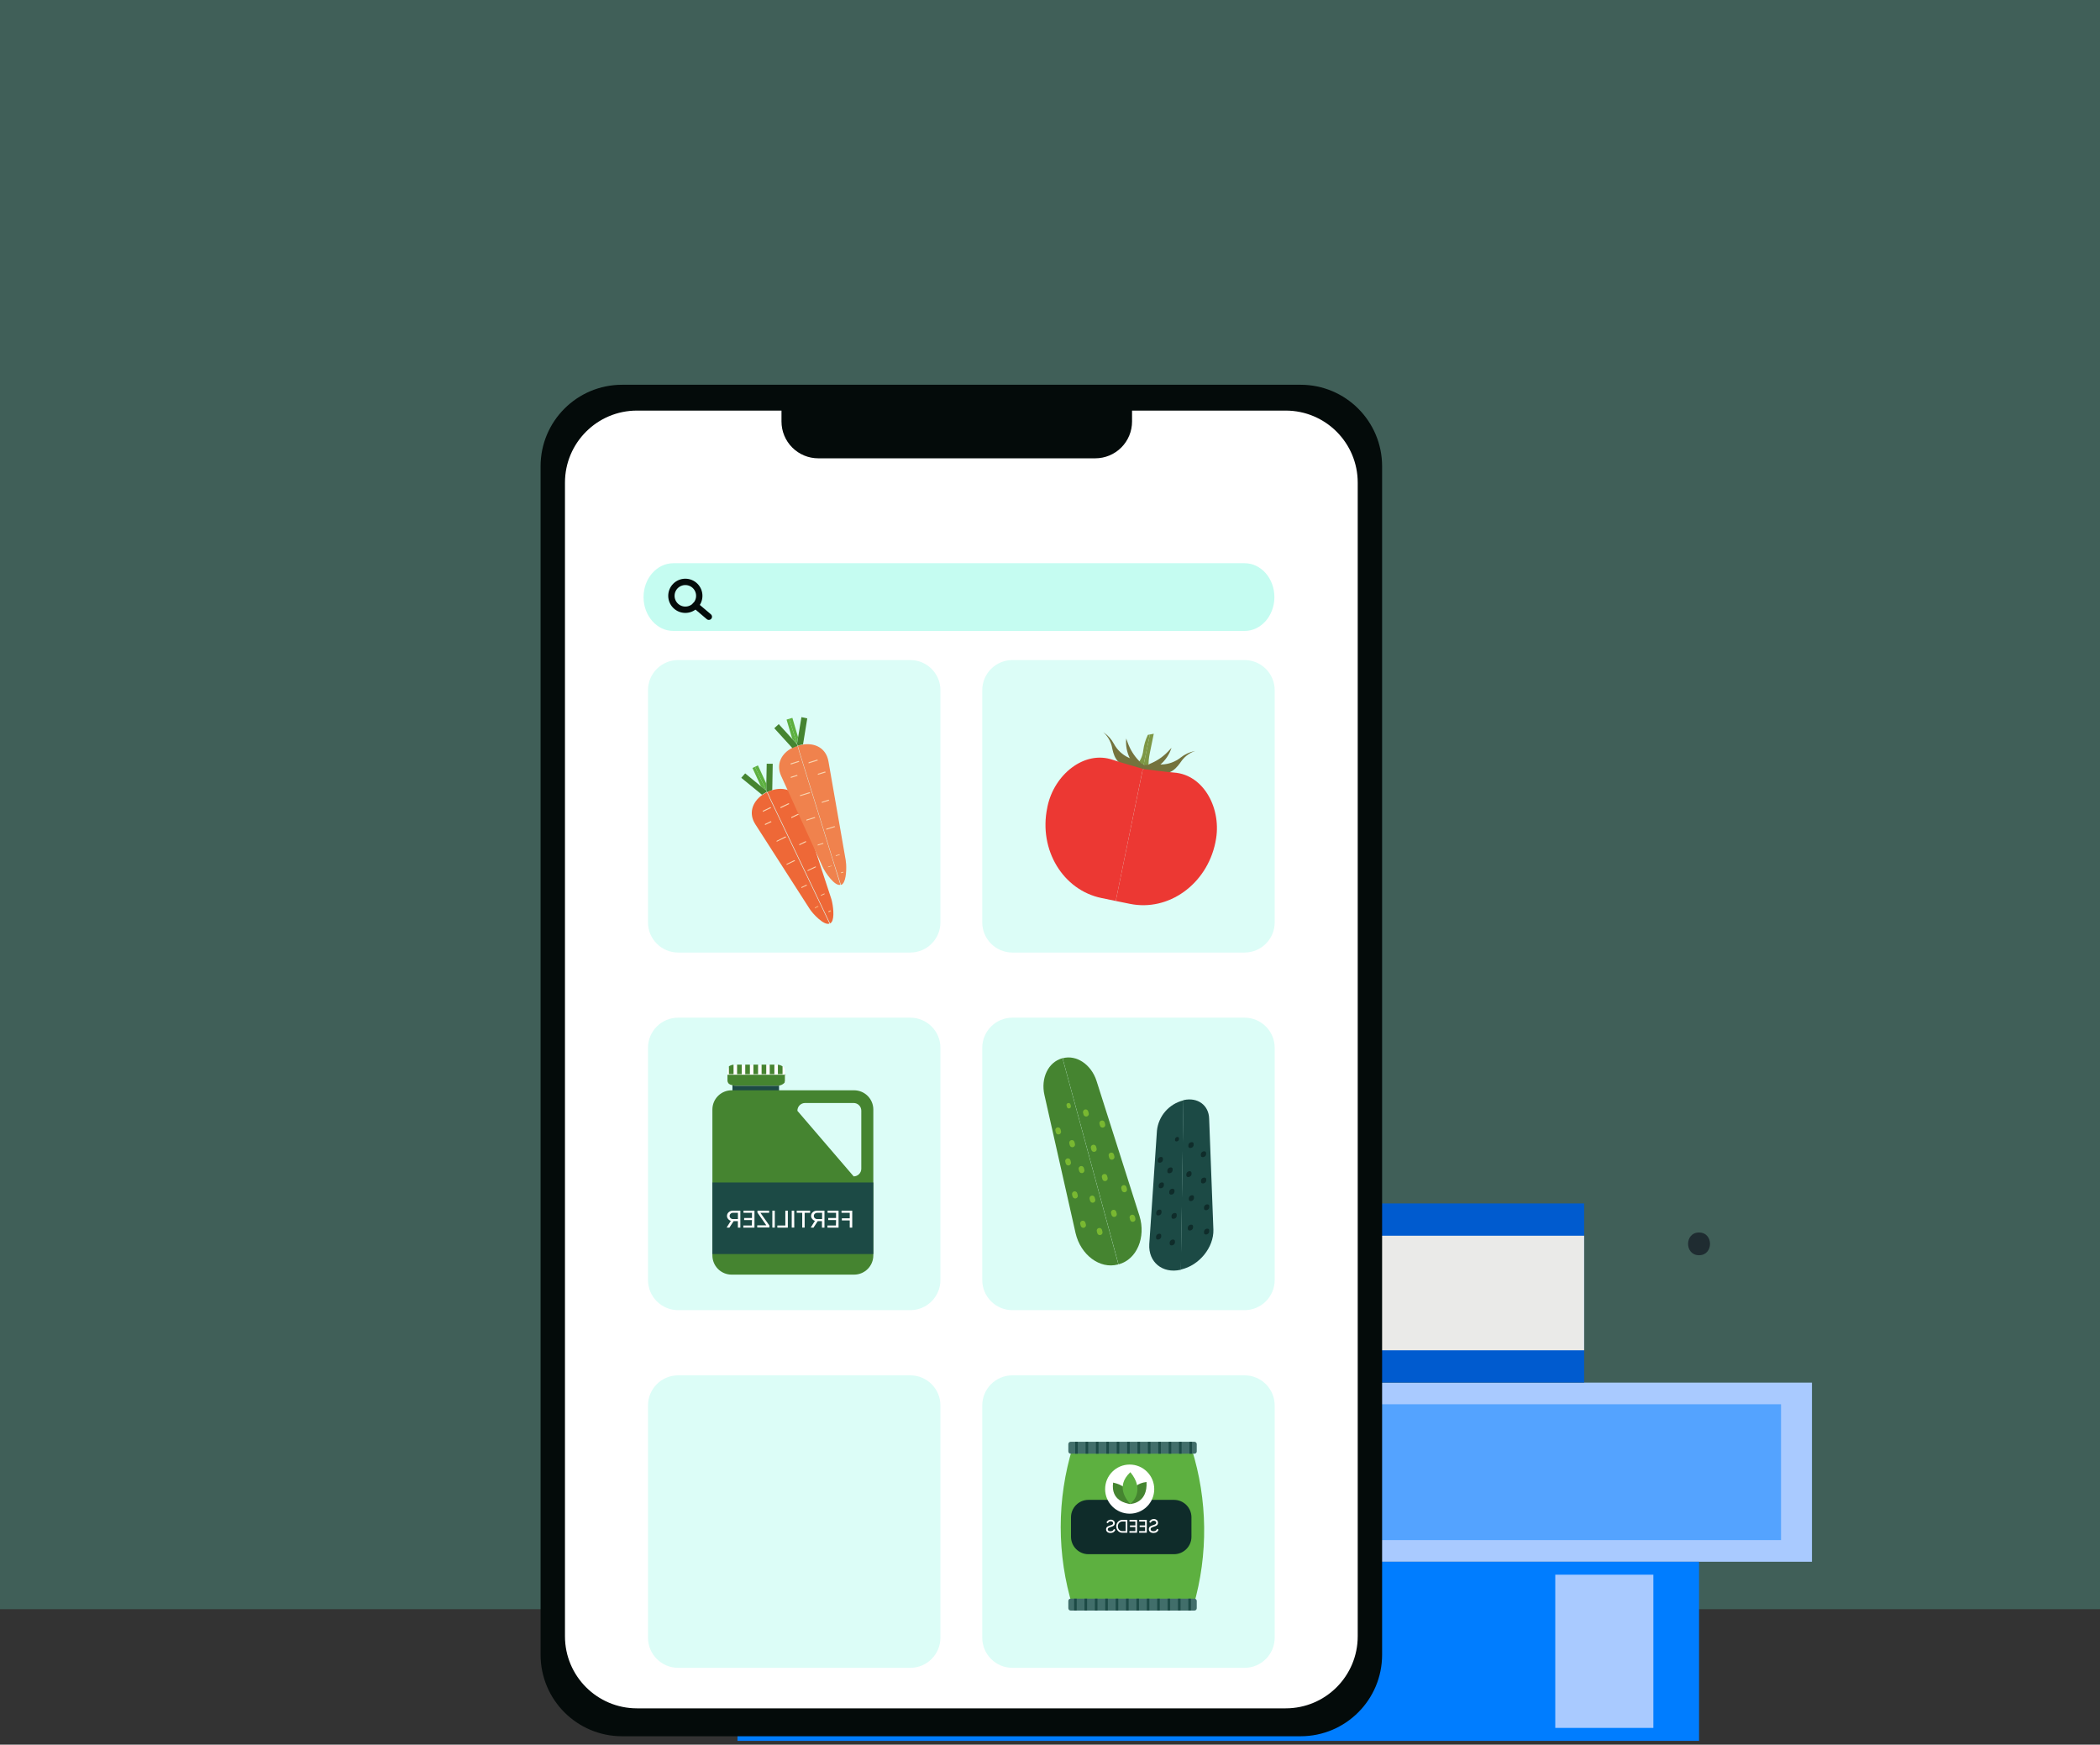<svg width="496" height="412" viewBox="0 0 496 412" fill="none" xmlns="http://www.w3.org/2000/svg">
    <rect x="0" y="0" width="496" height="412" fill="#333333" stroke="none"/>
    <g clip-path="url(#clip0_2739_48501)">
    <g opacity="0.47">
    <path opacity="0.47" d="M496 0H0V380H496V0Z" fill="#6FF8DC"/>
    </g>
    <path d="M401.3 296.42C404.75 296.42 404.76 291.05 401.3 291.05C397.84 291.05 397.84 296.42 401.3 296.42Z" fill="#1F2C31"/>
    <path d="M427.97 326.5H200.86V368.8H427.97V326.5Z" fill="#A9CAFF"/>
    <path d="M374.16 284.19H208.16V326.49H374.16V284.19Z" fill="#005BCF"/>
    <path d="M374.16 291.81H216.04V318.87H374.16V291.81Z" fill="#EAEAE8"/>
    <path d="M401.3 368.8H174.19V411.1H401.3V368.8Z" fill="#007DFF"/>
    <path d="M208.15 371.86H184.98V408.04H208.15V371.86Z" fill="#A9CAFF"/>
    <path d="M390.51 371.86H367.34V408.04H390.51V371.86Z" fill="#A9CAFF"/>
    <path opacity="0.5" d="M420.66 331.61H208.16V363.69H420.66V331.61Z" fill="#007DFF"/>
    <path d="M146.93 410.01H307.19C317.822 410.01 326.44 401.391 326.44 390.76L326.44 110.11C326.44 99.478 317.822 90.86 307.19 90.86H146.93C136.299 90.86 127.68 99.478 127.68 110.11L127.68 390.76C127.68 401.391 136.299 410.01 146.93 410.01Z" fill="#040B0A"/>
    <path d="M150.45 403.42H303.67C313.064 403.42 320.68 395.804 320.68 386.41L320.68 113.97C320.68 104.576 313.064 96.96 303.67 96.96H150.45C141.055 96.96 133.44 104.576 133.44 113.97L133.44 386.41C133.44 395.804 141.055 403.42 150.45 403.42Z" fill="white"/>
    <path d="M159.039 149L293.961 149C297.848 149 301 145.418 301 141C301 136.582 297.848 133 293.961 133L159.039 133C155.152 133 152 136.582 152 141C152 145.418 155.152 149 159.039 149Z" fill="#C5FCF1"/>
    <path d="M239.12 224.94H293.95C297.883 224.94 301.07 221.752 301.07 217.82V162.99C301.07 159.058 297.883 155.87 293.95 155.87H239.12C235.188 155.87 232 159.058 232 162.99V217.82C232 221.752 235.188 224.94 239.12 224.94Z" fill="#DCFDF7"/>
    <path d="M160.17 224.94H215C218.932 224.94 222.12 221.752 222.12 217.82V162.99C222.12 159.058 218.932 155.87 215 155.87H160.17C156.238 155.87 153.05 159.058 153.05 162.99V217.82C153.05 221.752 156.238 224.94 160.17 224.94Z" fill="#DCFDF7"/>
    <path d="M239.12 309.39H293.95C297.883 309.39 301.07 306.202 301.07 302.27V247.44C301.07 243.508 297.883 240.32 293.95 240.32H239.12C235.188 240.32 232 243.508 232 247.44V302.27C232 306.202 235.188 309.39 239.12 309.39Z" fill="#DCFDF7"/>
    <path d="M160.17 309.39H215C218.932 309.39 222.12 306.202 222.12 302.27V247.44C222.12 243.508 218.932 240.32 215 240.32H160.17C156.238 240.32 153.05 243.508 153.05 247.44V302.27C153.05 306.202 156.238 309.39 160.17 309.39Z" fill="#DCFDF7"/>
    <path d="M239.12 393.85H293.95C297.883 393.85 301.07 390.662 301.07 386.73V331.9C301.07 327.968 297.883 324.78 293.95 324.78H239.12C235.188 324.78 232 327.968 232 331.9V386.73C232 390.662 235.188 393.85 239.12 393.85Z" fill="#DCFDF7"/>
    <path d="M160.17 393.85H215C218.932 393.85 222.12 390.662 222.12 386.73V331.9C222.12 327.968 218.932 324.78 215 324.78H160.17C156.238 324.78 153.05 327.968 153.05 331.9V386.73C153.05 390.662 156.238 393.85 160.17 393.85Z" fill="#DCFDF7"/>
    <path d="M271.58 177.81C272.14 175.05 272.51 173.27 272.51 173.27L271.59 173.45L270 181.13L271.45 181.73C271.45 181.73 271 180.57 271.58 177.81Z" fill="#7D9745"/>
    <path d="M271.11 173.54C270.544 174.708 270.176 175.961 270.02 177.25C269.878 178.464 269.373 179.608 268.57 180.53L270.01 181.13L271.59 173.45L271.11 173.54Z" fill="#7D9745"/>
    <path d="M270.13 180.57L266.57 178.92C265.082 178.237 263.86 177.085 263.09 175.64C262.539 174.605 261.751 173.714 260.79 173.04L260.58 172.89C261.554 173.764 262.249 174.904 262.58 176.17C263.01 178.17 263.37 180.65 267.45 181.55C271.53 182.45 270.13 180.57 270.13 180.57Z" fill="#74733D"/>
    <path d="M269.8 182.19C268.444 181.57 267.385 180.442 266.85 179.05C266.138 177.606 265.843 175.992 266 174.39L266.39 175.47C266.955 177.017 267.833 178.43 268.97 179.62C269.31 179.946 269.564 180.352 269.709 180.8C269.854 181.249 269.885 181.726 269.8 182.19Z" fill="#74733D"/>
    <path d="M270.47 180.64L274.39 180.53C276.026 180.48 277.601 179.901 278.88 178.88C279.803 178.149 280.88 177.639 282.03 177.39L282.28 177.34C281.04 177.763 279.951 178.542 279.15 179.58C277.98 181.21 276.66 183.38 272.56 182.58C268.46 181.78 270.47 180.64 270.47 180.64Z" fill="#74733D"/>
    <path d="M270.14 182.26C271.628 182.225 273.042 181.607 274.08 180.54C275.303 179.493 276.211 178.125 276.7 176.59L275.92 177.43C274.788 178.622 273.427 179.575 271.92 180.23C271.476 180.391 271.08 180.661 270.769 181.016C270.458 181.371 270.241 181.799 270.14 182.26Z" fill="#74733D"/>
    <path d="M263.53 212.76L260.18 212.07C251.06 210.2 245.31 200.68 247.34 190.81L247.4 190.49C248.95 182.95 256.09 177.11 262.82 179.43C264.62 180.05 269.93 181.55 269.93 181.55L263.53 212.76Z" fill="#EC3833"/>
    <path d="M263.53 212.76L266.87 213.44C276 215.31 285 208.83 287.05 199L287.11 198.68C288.66 191.14 284.4 182.95 277.3 182.44C275.4 182.3 269.93 181.59 269.93 181.59L263.53 212.76Z" fill="#EC3833"/>
    <path d="M180.97 186.67L179.69 185.62L177.72 181.35L178.31 181.08L180.98 186.65L180.97 186.67Z" fill="#5DB040"/>
    <path d="M178.31 181.08L179.02 180.75L181 185.05L180.98 186.65L178.31 181.08Z" fill="#5DB040"/>
    <path d="M182.51 180.36L182.4 186.59L181.81 186.8L181.37 187H181.28L181.18 187.05L181 186.66V185.06L181.09 180.35L182.51 180.36Z" fill="#458430"/>
    <path d="M176 182.63L179.65 185.63L180.93 186.63L181.11 187.02L180.91 187.12L180.48 187.36L179.98 187.68L175.08 183.68L176 182.63Z" fill="#458430"/>
    <path d="M181.28 187H181.37L181.81 186.8L182.4 186.59C185.19 185.73 187.91 186.67 188.87 189.59C188.87 189.59 189.13 190.36 189.54 191.59C190.05 193.12 190.79 195.38 191.62 197.89C192.45 200.4 193.4 203.31 194.25 205.89C195.1 208.47 195.83 210.68 196.31 212.16C196.408 212.448 196.484 212.742 196.54 213.04C196.9 214.74 197.12 217.56 196.08 218.04H196.03L193.37 212.46L189.31 203.98L181.79 188.24V188.18L181.24 187.04L181.28 187Z" fill="#EE6837"/>
    <path d="M180 187.75L180.5 187.43L180.93 187.19L181.13 187.09L181.68 188.23V188.29L189.2 204.03L193.26 212.51L195.92 218.09C194.66 218.67 191.92 215.75 191.2 214.58L178.4 194.65C176.75 192.09 177.68 189.41 180 187.75Z" fill="#EE6837"/>
    <path d="M184.36 190.58L186.22 189.69C186.22 189.69 186.36 189.69 186.42 189.85L184.37 190.85C184.31 190.72 184.31 190.61 184.36 190.58Z" fill="#F9D5B1"/>
    <path d="M186.91 192.94L188.49 192.18C188.49 192.18 188.61 192.18 188.67 192.35L186.93 193.19C186.88 193.07 186.87 193 186.91 192.94Z" fill="#F9D5B1"/>
    <path d="M188.79 199.36L190.27 198.64C190.27 198.64 190.39 198.7 190.45 198.81L188.81 199.6C188.76 199.49 188.75 199.38 188.79 199.36Z" fill="#F9D5B1"/>
    <path d="M183.48 198.54L185.48 197.54C185.54 197.54 185.63 197.54 185.69 197.69L183.43 198.79C183.42 198.69 183.42 198.57 183.48 198.54Z" fill="#F9D5B1"/>
    <path d="M180.68 194.58L182.05 193.92C182.05 193.92 182.17 193.98 182.23 194.1L180.71 194.83C180.65 194.71 180.64 194.6 180.68 194.58Z" fill="#F9D5B1"/>
    <path d="M180.19 191.46L181.94 190.61C181.99 190.61 182.07 190.61 182.13 190.78L180.2 191.71C180.15 191.59 180.14 191.48 180.19 191.46Z" fill="#F9D5B1"/>
    <path d="M190.77 205.48L192.56 204.62C192.61 204.62 192.69 204.62 192.74 204.77L190.74 205.72C190.72 205.61 190.72 205.51 190.77 205.48Z" fill="#F9D5B1"/>
    <path d="M185.82 204L187.6 203.13C187.66 203.13 187.74 203.18 187.79 203.29L185.79 204.24C185.76 204.17 185.76 204.06 185.82 204Z" fill="#F9D5B1"/>
    <path d="M189.29 209.49L190.46 208.93C190.46 208.93 190.56 208.93 190.61 209.07L189.31 209.7C189.26 209.6 189.25 209.51 189.29 209.49Z" fill="#F9D5B1"/>
    <path d="M193.87 211.39L194.69 210.99C194.69 210.99 194.76 210.99 194.8 211.12L193.9 211.55C193.86 211.47 193.85 211.4 193.87 211.39Z" fill="#F9D5B1"/>
    <path d="M192.46 214.32L193.2 213.96C193.2 213.96 193.27 213.96 193.3 214.07L192.48 214.47C192.45 214.39 192.44 214.33 192.46 214.32Z" fill="#F9D5B1"/>
    <path d="M192.48 214.47L193.3 214.07C193.3 214.14 193.3 214.21 193.3 214.22L192.56 214.58C192.56 214.58 192.52 214.54 192.48 214.47Z" fill="#F0853B"/>
    <path d="M195.63 215.23L196.16 214.98C196.16 214.98 196.22 215.04 196.27 215.14L195.69 215.42C195.653 215.363 195.633 215.298 195.63 215.23Z" fill="#F9D5B1"/>
    <path d="M195.69 215.42L196.27 215.14C196.27 215.23 196.34 215.32 196.32 215.33L195.8 215.58C195.8 215.58 195.73 215.52 195.69 215.42Z" fill="#F0853B"/>
    <path d="M188.48 176.07H188.57L189.04 175.94C189.25 175.94 189.45 175.85 189.66 175.82C192.54 175.38 195.09 176.69 195.66 179.73L196.03 181.84C196.31 183.43 196.72 185.77 197.17 188.37C197.62 190.97 198.17 193.99 198.62 196.65C199.07 199.31 199.48 201.65 199.75 203.15C199.75 203.39 199.82 203.7 199.85 204.06C199.95 205.79 199.77 208.61 198.66 208.96H198.61L196.72 203L193.94 194L188.78 177.34V177.28L188.41 176.08L188.48 176.07Z" fill="#F0824D"/>
    <path d="M187.14 176.6C187.31 176.51 187.49 176.43 187.68 176.35L188.14 176.18L188.35 176.11L188.72 177.31V177.37L193.88 194.03L196.66 203.03L198.49 208.94C197.16 209.33 194.91 206.05 194.33 204.78L184.47 183.17C183.26 180.41 184.58 177.89 187.14 176.6Z" fill="#F0824D"/>
    <path d="M188.23 175.66L187.11 174.44L185.78 169.93L186.41 169.74L188.23 175.64V175.66Z" fill="#5DB040"/>
    <path d="M186.41 169.74L187.15 169.52L188.49 174.06L188.23 175.64L186.41 169.74Z" fill="#5DB040"/>
    <path d="M190.67 169.64L189.67 175.79C189.46 175.79 189.26 175.86 189.05 175.91L188.58 176.04H188.49H188.39L188.26 175.63V175.58L188.52 174L189.29 169.35L190.67 169.64Z" fill="#458430"/>
    <path d="M183.93 171L187.11 174.49L188.23 175.71V175.76L188.36 176.17L188.15 176.24L187.69 176.41C187.5 176.49 187.32 176.57 187.15 176.66L182.88 171.97L183.93 171Z" fill="#458430"/>
    <path d="M191 180L193 179.39C193.06 179.39 193.14 179.45 193.17 179.58L191 180.26C190.94 180.16 191 180 191 180Z" fill="#F9D5B1"/>
    <path d="M193.2 182.72L194.86 182.2C194.91 182.2 194.98 182.27 195.02 182.4L193.18 182.97C193.14 182.85 193.15 182.74 193.2 182.72Z" fill="#F9D5B1"/>
    <path d="M194.12 189.35L195.69 188.85C195.74 188.85 195.81 188.93 195.84 189.05L194.11 189.59C194.07 189.47 194.08 189.36 194.12 189.35Z" fill="#F9D5B1"/>
    <path d="M189 187.77L191.17 187.09C191.23 187.09 191.32 187.16 191.35 187.28L189 188C188.91 187.91 188.93 187.79 189 187.77Z" fill="#F9D5B1"/>
    <path d="M186.79 183.45L188.25 182.99C188.25 182.99 188.35 183.07 188.39 183.19L186.78 183.7C186.75 183.57 186.75 183.46 186.79 183.45Z" fill="#F9D5B1"/>
    <path d="M186.76 180.28L188.61 179.7C188.67 179.7 188.74 179.77 188.78 179.89L186.78 180.54C186.7 180.41 186.71 180.3 186.76 180.28Z" fill="#F9D5B1"/>
    <path d="M195.19 195.69L197.09 195.1C197.14 195.1 197.22 195.16 197.25 195.28L195.16 195.93C195.12 195.82 195.14 195.71 195.19 195.69Z" fill="#F9D5B1"/>
    <path d="M190.5 193.55L192.4 192.95C192.45 192.95 192.53 193.01 192.56 193.13L190.47 193.79C190.43 193.67 190.45 193.56 190.5 193.55Z" fill="#F9D5B1"/>
    <path d="M193.15 199.45L194.39 199.06C194.39 199.06 194.48 199.12 194.51 199.23L193.14 199.66C193.11 199.55 193.11 199.46 193.15 199.45Z" fill="#F9D5B1"/>
    <path d="M197.41 202L198.27 201.73C198.27 201.73 198.34 201.78 198.36 201.87L197.41 202.17C197.38 202.07 197.38 202 197.41 202Z" fill="#F9D5B1"/>
    <path d="M195.58 204.68L196.37 204.43C196.37 204.43 196.43 204.43 196.45 204.56L195.59 204.83C195.56 204.76 195.56 204.69 195.58 204.68Z" fill="#F9D5B1"/>
    <path d="M195.59 204.83L196.45 204.56C196.45 204.64 196.45 204.7 196.45 204.71L195.66 204.96C195.66 204.96 195.61 204.91 195.59 204.83Z" fill="#F0853B"/>
    <path d="M198.59 206.05L199.15 205.87C199.192 205.923 199.222 205.985 199.24 206.05L198.62 206.24C198.596 206.18 198.586 206.115 198.59 206.05Z" fill="#F9D5B1"/>
    <path d="M198.62 206.24L199.24 206.05C199.24 206.15 199.24 206.23 199.24 206.24L198.69 206.41C198.69 206.41 198.65 206.34 198.62 206.24Z" fill="#F0853B"/>
    <path d="M251 249.9C254.25 249.01 257.76 251.39 259 255.28L269.13 287.12C270.71 292.2 268.49 297.41 264.25 298.56H264.17L250.97 249.89L251 249.9Z" fill="#458430"/>
    <path d="M246.69 258.6C245.77 254.6 247.6 250.81 250.85 249.93H250.91L264.11 298.6H264.04C259.8 299.75 255.25 296.38 254.04 291.2L246.69 258.6Z" fill="#458430"/>
    <path d="M264.11 298.58C262.49 299.02 259.19 293.83 258.69 291.25L250.52 260.87C249.8 258.55 248.97 251.13 250.91 249.87L264.11 298.58Z" fill="#458430"/>
    <path d="M250.91 249.91C250.73 249.971 250.568 250.078 250.44 250.22V250.11L250.91 249.91Z" fill="#62A42A"/>
    <path d="M257.8 282.35C257.637 282.395 257.499 282.501 257.415 282.647C257.33 282.794 257.307 282.967 257.35 283.13L257.47 283.55C257.491 283.63 257.528 283.705 257.578 283.771C257.628 283.837 257.69 283.893 257.762 283.935C257.833 283.976 257.912 284.004 257.994 284.015C258.077 284.026 258.16 284.021 258.24 284C258.32 283.979 258.396 283.943 258.462 283.892C258.528 283.842 258.583 283.78 258.625 283.708C258.667 283.637 258.694 283.558 258.705 283.476C258.716 283.394 258.711 283.31 258.69 283.23L258.57 282.8C258.549 282.72 258.513 282.645 258.463 282.579C258.413 282.513 258.35 282.457 258.278 282.415C258.207 282.374 258.128 282.346 258.046 282.335C257.964 282.324 257.88 282.329 257.8 282.35Z" fill="#79B831"/>
    <path d="M255.59 288.28C255.428 288.325 255.289 288.431 255.205 288.577C255.121 288.724 255.097 288.897 255.14 289.06L255.26 289.48C255.281 289.56 255.318 289.635 255.368 289.701C255.418 289.767 255.48 289.823 255.552 289.865C255.623 289.906 255.702 289.934 255.784 289.945C255.867 289.956 255.95 289.951 256.03 289.93C256.11 289.909 256.186 289.873 256.252 289.822C256.318 289.772 256.373 289.71 256.415 289.638C256.457 289.567 256.484 289.488 256.495 289.406C256.506 289.324 256.501 289.24 256.48 289.16L256.36 288.73C256.339 288.65 256.303 288.575 256.253 288.509C256.203 288.443 256.14 288.387 256.068 288.345C255.997 288.304 255.918 288.276 255.836 288.265C255.754 288.254 255.67 288.259 255.59 288.28Z" fill="#79B831"/>
    <path d="M253.66 281.35C253.499 281.397 253.363 281.504 253.281 281.65C253.199 281.796 253.177 281.968 253.22 282.13L253.33 282.55C253.374 282.713 253.481 282.851 253.627 282.935C253.773 283.02 253.947 283.043 254.11 283C254.19 282.978 254.265 282.94 254.331 282.889C254.397 282.838 254.452 282.774 254.493 282.702C254.534 282.629 254.56 282.549 254.57 282.467C254.579 282.384 254.573 282.3 254.55 282.22L254.44 281.8C254.395 281.637 254.289 281.499 254.142 281.415C253.996 281.33 253.823 281.307 253.66 281.35Z" fill="#79B831"/>
    <path d="M255.23 275.37C255.149 275.391 255.074 275.427 255.008 275.478C254.942 275.528 254.887 275.59 254.845 275.662C254.803 275.733 254.776 275.812 254.765 275.894C254.753 275.976 254.758 276.06 254.78 276.14L254.9 276.57C254.944 276.73 255.05 276.866 255.194 276.948C255.338 277.031 255.509 277.053 255.67 277.01C255.83 276.963 255.966 276.856 256.049 276.71C256.131 276.564 256.153 276.392 256.11 276.23L256 275.81C255.953 275.651 255.847 275.517 255.703 275.435C255.56 275.353 255.39 275.33 255.23 275.37Z" fill="#79B831"/>
    <path d="M252.06 273.56C251.897 273.605 251.759 273.711 251.675 273.858C251.59 274.004 251.567 274.177 251.61 274.34L251.73 274.76C251.751 274.84 251.787 274.915 251.838 274.981C251.888 275.046 251.951 275.101 252.022 275.142C252.094 275.183 252.173 275.209 252.255 275.219C252.337 275.229 252.42 275.223 252.5 275.2C252.661 275.153 252.797 275.046 252.879 274.9C252.961 274.754 252.983 274.582 252.94 274.42L252.83 274C252.785 273.84 252.68 273.704 252.535 273.622C252.391 273.539 252.22 273.517 252.06 273.56Z" fill="#79B831"/>
    <path d="M249.727 266.246L249.707 266.251C249.377 266.34 249.18 266.68 249.269 267.011L249.383 267.436C249.471 267.766 249.811 267.963 250.142 267.874L250.161 267.869C250.492 267.78 250.688 267.44 250.6 267.11L250.486 266.685C250.397 266.354 250.057 266.158 249.727 266.246Z" fill="#79B831"/>
    <path d="M262.86 285.71C262.699 285.757 262.563 285.864 262.481 286.01C262.399 286.156 262.377 286.328 262.42 286.49L262.53 286.91C262.575 287.073 262.682 287.211 262.828 287.295C262.974 287.38 263.147 287.403 263.31 287.36C263.39 287.339 263.466 287.302 263.532 287.252C263.598 287.202 263.653 287.14 263.695 287.068C263.737 286.997 263.764 286.918 263.775 286.836C263.786 286.754 263.781 286.67 263.76 286.59L263.64 286.16C263.619 286.079 263.582 286.002 263.532 285.936C263.481 285.869 263.417 285.813 263.345 285.771C263.272 285.729 263.192 285.702 263.109 285.692C263.025 285.681 262.941 285.687 262.86 285.71Z" fill="#79B831"/>
    <path d="M265.28 279.88C265.119 279.927 264.983 280.034 264.901 280.18C264.819 280.326 264.797 280.498 264.84 280.66L264.95 281.08C264.995 281.243 265.102 281.381 265.248 281.465C265.394 281.55 265.567 281.573 265.73 281.53C265.811 281.51 265.887 281.475 265.953 281.425C266.019 281.375 266.075 281.312 266.116 281.24C266.157 281.168 266.183 281.088 266.193 281.005C266.202 280.923 266.194 280.839 266.17 280.76L266.06 280.34C266.039 280.259 266.002 280.182 265.952 280.115C265.901 280.048 265.838 279.991 265.765 279.948C265.693 279.906 265.613 279.878 265.53 279.866C265.446 279.854 265.362 279.859 265.28 279.88Z" fill="#79B831"/>
    <path d="M267.277 286.868L267.257 286.874C266.922 286.965 266.723 287.311 266.814 287.647L266.93 288.071C267.021 288.407 267.367 288.605 267.703 288.514L267.722 288.509C268.058 288.418 268.256 288.072 268.165 287.736L268.05 287.311C267.959 286.976 267.613 286.777 267.277 286.868Z" fill="#79B831"/>
    <path d="M260.153 264.621L260.133 264.626C259.798 264.717 259.599 265.063 259.69 265.399L259.806 265.824C259.897 266.16 260.243 266.358 260.579 266.267L260.598 266.262C260.934 266.17 261.132 265.824 261.041 265.488L260.926 265.064C260.835 264.728 260.488 264.53 260.153 264.621Z" fill="#79B831"/>
    <path d="M258.12 270.343L258.101 270.349C257.765 270.44 257.567 270.786 257.658 271.122L257.773 271.546C257.864 271.882 258.211 272.08 258.546 271.989L258.566 271.984C258.901 271.893 259.1 271.547 259.009 271.211L258.893 270.786C258.802 270.451 258.456 270.252 258.12 270.343Z" fill="#79B831"/>
    <path d="M260.719 277.251L260.7 277.257C260.364 277.348 260.166 277.694 260.257 278.03L260.372 278.454C260.463 278.79 260.809 278.988 261.145 278.897L261.164 278.892C261.5 278.801 261.698 278.455 261.607 278.119L261.492 277.695C261.401 277.359 261.055 277.16 260.719 277.251Z" fill="#79B831"/>
    <path d="M262.328 272.196L262.308 272.202C261.972 272.293 261.774 272.639 261.865 272.975L261.98 273.399C262.071 273.735 262.418 273.934 262.753 273.842L262.773 273.837C263.108 273.746 263.307 273.4 263.216 273.064L263.1 272.64C263.009 272.304 262.663 272.105 262.328 272.196Z" fill="#79B831"/>
    <path d="M253 269.25C252.92 269.272 252.845 269.31 252.779 269.361C252.713 269.412 252.658 269.476 252.617 269.548C252.576 269.621 252.55 269.701 252.541 269.783C252.531 269.866 252.537 269.95 252.56 270.03L252.67 270.45C252.691 270.531 252.728 270.607 252.779 270.674C252.83 270.74 252.893 270.795 252.966 270.836C253.039 270.878 253.12 270.904 253.203 270.913C253.286 270.922 253.37 270.914 253.45 270.89C253.53 270.869 253.605 270.833 253.671 270.782C253.736 270.732 253.791 270.669 253.832 270.598C253.873 270.526 253.899 270.447 253.909 270.365C253.919 270.283 253.913 270.199 253.89 270.12L253.78 269.69C253.758 269.61 253.721 269.534 253.669 269.469C253.618 269.403 253.554 269.348 253.482 269.307C253.409 269.266 253.329 269.24 253.247 269.23C253.164 269.221 253.08 269.227 253 269.25Z" fill="#79B831"/>
    <path d="M256.25 262C256.089 262.047 255.953 262.154 255.871 262.3C255.788 262.446 255.767 262.618 255.81 262.78L255.92 263.2C255.964 263.363 256.071 263.501 256.217 263.585C256.363 263.67 256.537 263.693 256.7 263.65C256.78 263.629 256.855 263.593 256.921 263.542C256.987 263.492 257.043 263.43 257.084 263.358C257.126 263.287 257.154 263.208 257.165 263.126C257.176 263.044 257.171 262.96 257.15 262.88L257.03 262.46C257.009 262.379 256.972 262.302 256.921 262.235C256.871 262.168 256.808 262.111 256.735 262.068C256.663 262.026 256.583 261.998 256.499 261.986C256.416 261.974 256.331 261.979 256.25 262Z" fill="#79B831"/>
    <path d="M252.252 260.486L252.243 260.488C251.987 260.558 251.836 260.821 251.905 261.077L251.994 261.405C252.063 261.661 252.327 261.812 252.583 261.743L252.592 261.74C252.848 261.671 252.999 261.407 252.93 261.151L252.841 260.823C252.772 260.567 252.508 260.416 252.252 260.486Z" fill="#79B831"/>
    <path d="M259.5 290C259.419 290.021 259.343 290.058 259.276 290.109C259.21 290.159 259.154 290.223 259.113 290.296C259.072 290.369 259.046 290.449 259.037 290.533C259.028 290.616 259.035 290.7 259.06 290.78L259.17 291.2C259.19 291.281 259.227 291.357 259.278 291.424C259.329 291.49 259.393 291.545 259.466 291.586C259.539 291.628 259.619 291.654 259.702 291.663C259.785 291.672 259.87 291.664 259.95 291.64C260.03 291.619 260.105 291.583 260.17 291.532C260.236 291.482 260.291 291.419 260.332 291.348C260.373 291.276 260.399 291.197 260.409 291.115C260.419 291.033 260.412 290.949 260.39 290.87L260.28 290.44C260.233 290.279 260.125 290.143 259.979 290.061C259.834 289.979 259.661 289.957 259.5 290Z" fill="#79B831"/>
    <path d="M279.59 259.78C282.87 259.05 285.53 261 285.59 264.2L286.59 290.37C286.72 294.55 283.25 298.83 278.97 299.78H278.89L279.5 259.78H279.59Z" fill="#1C4A45"/>
    <path d="M273.26 267C273.436 265.316 274.126 263.727 275.237 262.45C276.349 261.172 277.826 260.268 279.47 259.86H279.53L278.92 299.86H278.84C274.56 300.81 271.2 298.05 271.45 293.79L273.26 267Z" fill="#1C4A45"/>
    <path d="M279.53 259.8C279.342 259.848 279.165 259.933 279.01 260.05V260L279.53 259.8Z" fill="#62A42A"/>
    <path d="M277.33 286.46C277.171 286.487 277.025 286.564 276.912 286.679C276.799 286.794 276.725 286.941 276.7 287.1V287.44C276.7 287.72 276.97 287.88 277.31 287.81C277.467 287.781 277.611 287.704 277.722 287.589C277.833 287.474 277.906 287.328 277.93 287.17V286.82C277.94 286.55 277.67 286.39 277.33 286.46Z" fill="#0F2C2A"/>
    <path d="M273.68 291.35C273.521 291.377 273.375 291.454 273.262 291.569C273.149 291.683 273.075 291.831 273.05 291.99V292.34C273.05 292.61 273.31 292.78 273.65 292.7C273.807 292.672 273.952 292.595 274.063 292.48C274.175 292.365 274.247 292.218 274.27 292.06V291.71C274.29 291.43 274 291.27 273.68 291.35Z" fill="#0F2C2A"/>
    <path d="M273.72 285.65C273.563 285.679 273.419 285.757 273.308 285.871C273.197 285.986 273.124 286.132 273.1 286.29V286.64C273.1 286.92 273.37 287.08 273.71 287.01C273.868 286.983 274.015 286.906 274.128 286.791C274.241 286.677 274.315 286.529 274.34 286.37V286C274.33 285.74 274.06 285.58 273.72 285.65Z" fill="#0F2C2A"/>
    <path d="M276.79 280.73C276.633 280.759 276.489 280.837 276.378 280.951C276.267 281.066 276.194 281.212 276.17 281.37V281.72C276.17 282 276.44 282.16 276.78 282.09C276.937 282.062 277.082 281.985 277.194 281.87C277.305 281.755 277.377 281.608 277.4 281.45V281.11C277.4 280.82 277.13 280.66 276.79 280.73Z" fill="#0F2C2A"/>
    <path d="M274.3 279.24C274.143 279.267 273.997 279.342 273.885 279.455C273.772 279.568 273.697 279.713 273.67 279.87V280.22C273.67 280.5 273.94 280.66 274.28 280.59C274.438 280.564 274.584 280.487 274.695 280.372C274.807 280.257 274.879 280.109 274.9 279.95V279.61C274.91 279.33 274.64 279.17 274.3 279.24Z" fill="#0F2C2A"/>
    <path d="M274.07 273.22C273.916 273.249 273.774 273.325 273.665 273.438C273.556 273.551 273.484 273.695 273.46 273.85V274.2C273.46 274.47 273.73 274.63 274.06 274.56C274.216 274.534 274.359 274.458 274.468 274.345C274.578 274.232 274.649 274.086 274.67 273.93V273.59C274.67 273.31 274.4 273.15 274.07 273.22Z" fill="#0F2C2A"/>
    <path d="M281.17 289.22C281.012 289.248 280.868 289.325 280.756 289.44C280.645 289.555 280.573 289.702 280.55 289.86V290.21C280.55 290.48 280.82 290.65 281.16 290.57C281.318 290.541 281.463 290.464 281.576 290.35C281.689 290.235 281.764 290.089 281.79 289.93V289.58C281.79 289.3 281.52 289.14 281.17 289.22Z" fill="#0F2C2A"/>
    <path d="M285 284.42C284.842 284.448 284.698 284.525 284.586 284.64C284.475 284.755 284.403 284.902 284.38 285.06V285.41C284.38 285.69 284.65 285.85 284.99 285.77C285.149 285.743 285.295 285.666 285.408 285.551C285.521 285.437 285.595 285.289 285.62 285.13V284.78C285.62 284.51 285.34 284.34 285 284.42Z" fill="#0F2C2A"/>
    <path d="M285 290.16C284.842 290.188 284.698 290.265 284.586 290.38C284.475 290.495 284.403 290.642 284.38 290.8V291.14C284.38 291.42 284.64 291.58 284.98 291.51C285.137 291.481 285.281 291.403 285.392 291.289C285.503 291.174 285.576 291.028 285.6 290.87V290.52C285.62 290.25 285.35 290.09 285 290.16Z" fill="#0F2C2A"/>
    <path d="M284.25 271.89C284.093 271.919 283.949 271.997 283.838 272.111C283.727 272.226 283.654 272.372 283.63 272.53V272.88C283.63 273.16 283.9 273.32 284.24 273.24C284.399 273.213 284.545 273.136 284.658 273.021C284.771 272.907 284.845 272.759 284.87 272.6V272.25C284.87 272 284.59 271.81 284.25 271.89Z" fill="#0F2C2A"/>
    <path d="M280.83 276.59C280.672 276.619 280.527 276.696 280.414 276.81C280.301 276.925 280.226 277.071 280.2 277.23V277.58C280.2 277.86 280.47 278.02 280.81 277.94C280.968 277.914 281.114 277.837 281.226 277.722C281.337 277.607 281.409 277.459 281.43 277.3V277C281.44 276.68 281.17 276.51 280.83 276.59Z" fill="#0F2C2A"/>
    <path d="M281.42 282.27C281.261 282.297 281.115 282.374 281.002 282.489C280.889 282.603 280.815 282.751 280.79 282.91V283.25C280.79 283.53 281.06 283.69 281.4 283.62C281.551 283.588 281.688 283.512 281.795 283.402C281.902 283.291 281.973 283.151 282 283V282.65C282 282.36 281.76 282.2 281.42 282.27Z" fill="#0F2C2A"/>
    <path d="M284.28 278.1C284.123 278.126 283.979 278.201 283.867 278.314C283.756 278.427 283.683 278.573 283.66 278.73V279.08C283.66 279.36 283.93 279.52 284.27 279.45C284.429 279.423 284.575 279.346 284.688 279.231C284.801 279.117 284.875 278.969 284.9 278.81V278.47C284.9 278.19 284.62 278 284.28 278.1Z" fill="#0F2C2A"/>
    <path d="M276.34 275.7C276.182 275.728 276.037 275.805 275.926 275.92C275.815 276.035 275.743 276.182 275.72 276.34V276.69C275.72 276.96 275.99 277.13 276.33 277.05C276.488 277.021 276.633 276.944 276.746 276.83C276.859 276.715 276.933 276.569 276.96 276.41V276.06C277 275.78 276.68 275.62 276.34 275.7Z" fill="#0F2C2A"/>
    <path d="M281.31 269.73C281.153 269.758 281.008 269.835 280.897 269.95C280.785 270.065 280.713 270.212 280.69 270.37V270.72C280.69 271 280.96 271.16 281.3 271.08C281.459 271.051 281.604 270.974 281.717 270.86C281.83 270.745 281.904 270.599 281.93 270.44V270.09C281.93 269.82 281.65 269.65 281.31 269.73Z" fill="#0F2C2A"/>
    <path d="M278 268.5C277.881 268.523 277.772 268.583 277.688 268.671C277.604 268.758 277.549 268.87 277.53 268.99V269.26C277.53 269.47 277.73 269.59 277.99 269.53C278.11 269.508 278.22 269.449 278.304 269.361C278.389 269.273 278.443 269.161 278.46 269.04V268.78C278.43 268.57 278.22 268.44 278 268.5Z" fill="#0F2C2A"/>
    <path d="M276.89 292.73C276.732 292.758 276.587 292.835 276.476 292.95C276.365 293.065 276.292 293.212 276.27 293.37V293.72C276.27 293.99 276.54 294.16 276.88 294.08C277.038 294.051 277.183 293.974 277.296 293.86C277.409 293.745 277.483 293.599 277.51 293.44V293.09C277.51 292.81 277.24 292.65 276.89 292.73Z" fill="#0F2C2A"/>
    <path fill-rule="evenodd" clip-rule="evenodd" d="M253.39 379.41H281.83L281.91 379.14C285.39 367.047 285.241 354.199 281.48 342.19L281.35 341.79H253.35C249.59 354.048 249.59 367.152 253.35 379.41H253.39Z" fill="#5DB040"/>
    <path d="M277.29 354.19H257.08C254.805 354.19 252.96 356.035 252.96 358.31V362.9C252.96 365.175 254.805 367.02 257.08 367.02H277.29C279.565 367.02 281.41 365.175 281.41 362.9V358.31C281.41 356.035 279.565 354.19 277.29 354.19Z" fill="#0F2C2A"/>
    <path d="M272.443 362.009C272.739 362.009 272.994 361.939 273.206 361.8C273.414 361.661 273.561 361.47 273.646 361.228L273.283 361.019C273.159 361.404 272.876 361.596 272.434 361.596C272.216 361.596 272.049 361.552 271.934 361.464C271.819 361.373 271.761 361.254 271.761 361.105C271.761 360.954 271.819 360.84 271.934 360.765C272.049 360.689 272.241 360.609 272.511 360.524C272.644 360.482 272.745 360.448 272.815 360.424C272.885 360.397 272.972 360.358 273.078 360.306C273.181 360.252 273.259 360.197 273.31 360.143C273.361 360.085 273.408 360.011 273.451 359.92C273.49 359.829 273.51 359.726 273.51 359.611C273.51 359.336 273.413 359.118 273.219 358.957C273.025 358.794 272.789 358.712 272.511 358.712C272.259 358.712 272.041 358.776 271.857 358.903C271.669 359.03 271.528 359.198 271.434 359.407L271.789 359.611C271.925 359.284 272.166 359.121 272.511 359.121C272.683 359.121 272.823 359.163 272.929 359.248C273.035 359.333 273.087 359.448 273.087 359.593C273.087 359.732 273.038 359.838 272.938 359.911C272.838 359.984 272.665 360.059 272.42 360.138C272.332 360.165 272.27 360.185 272.234 360.197C272.197 360.209 272.141 360.23 272.066 360.261C271.987 360.291 271.929 360.315 271.893 360.333C271.857 360.351 271.808 360.377 271.748 360.41C271.684 360.444 271.637 360.476 271.607 360.506C271.577 360.536 271.542 360.574 271.503 360.619C271.46 360.662 271.43 360.706 271.412 360.751C271.394 360.797 271.378 360.849 271.366 360.91C271.351 360.968 271.344 361.03 271.344 361.096C271.344 361.375 271.445 361.597 271.648 361.764C271.851 361.927 272.116 362.009 272.443 362.009ZM270.457 361.569H269.049V361.95H270.859V358.919H269.071V359.3H270.457V360.231H269.179V360.608H270.457V361.569ZM268.161 361.569H266.753V361.95H268.563V358.919H266.775V359.3H268.161V360.231H266.883V360.608H268.161V361.569ZM265.085 358.919C264.672 358.919 264.33 359.066 264.059 359.361C263.785 359.652 263.648 360.01 263.648 360.435C263.648 360.859 263.785 361.218 264.059 361.513C264.33 361.804 264.672 361.95 265.085 361.95H266.267V358.919H265.085ZM265.085 361.569C264.776 361.569 264.524 361.461 264.327 361.244C264.131 361.028 264.033 360.758 264.033 360.435C264.033 360.111 264.131 359.841 264.327 359.625C264.524 359.408 264.776 359.3 265.085 359.3H265.864V361.569H265.085ZM262.291 362.006C262.573 362.006 262.816 361.94 263.018 361.807C263.217 361.674 263.357 361.492 263.438 361.262L263.092 361.062C262.973 361.429 262.703 361.612 262.282 361.612C262.074 361.612 261.915 361.57 261.806 361.487C261.696 361.4 261.641 361.286 261.641 361.145C261.641 361 261.696 360.892 261.806 360.82C261.915 360.748 262.099 360.671 262.356 360.59C262.483 360.55 262.579 360.518 262.646 360.495C262.712 360.469 262.796 360.432 262.897 360.383C262.995 360.331 263.069 360.279 263.118 360.227C263.167 360.172 263.211 360.101 263.252 360.015C263.289 359.928 263.308 359.83 263.308 359.72C263.308 359.457 263.216 359.25 263.031 359.097C262.846 358.941 262.621 358.863 262.356 358.863C262.116 358.863 261.908 358.923 261.732 359.045C261.553 359.166 261.419 359.326 261.329 359.525L261.667 359.72C261.797 359.408 262.026 359.252 262.356 359.252C262.52 359.252 262.653 359.293 262.754 359.374C262.855 359.454 262.905 359.564 262.905 359.703C262.905 359.836 262.858 359.937 262.763 360.006C262.667 360.075 262.503 360.147 262.269 360.222C262.185 360.248 262.126 360.267 262.091 360.279C262.057 360.29 262.003 360.31 261.931 360.339C261.856 360.368 261.801 360.391 261.767 360.409C261.732 360.426 261.686 360.45 261.628 360.482C261.567 360.514 261.523 360.544 261.494 360.573C261.465 360.602 261.432 360.638 261.394 360.681C261.354 360.722 261.325 360.764 261.308 360.807C261.29 360.85 261.276 360.901 261.264 360.958C261.25 361.013 261.243 361.072 261.243 361.136C261.243 361.402 261.339 361.614 261.533 361.772C261.726 361.928 261.979 362.006 262.291 362.006Z" fill="white"/>
    <path d="M252.88 343.29H282.11C282.414 343.29 282.66 343.044 282.66 342.74V341.02C282.66 340.716 282.414 340.47 282.11 340.47H252.88C252.576 340.47 252.33 340.716 252.33 341.02V342.74C252.33 343.044 252.576 343.29 252.88 343.29Z" fill="#416E6A"/>
    <path d="M280.93 343.29H281.54V340.47H280.93V343.29Z" fill="#1C4A45"/>
    <path d="M278.47 343.29H279.08V340.47H278.47V343.29Z" fill="#1C4A45"/>
    <path d="M276.03 343.29H276.64V340.47H276.03V343.29Z" fill="#1C4A45"/>
    <path d="M273.57 343.29H274.18V340.47H273.57V343.29Z" fill="#1C4A45"/>
    <path d="M271.12 343.29H271.73V340.47H271.12V343.29Z" fill="#1C4A45"/>
    <path d="M268.66 343.29H269.27V340.47H268.66V343.29Z" fill="#1C4A45"/>
    <path d="M266.22 343.29H266.83V340.47H266.22V343.29Z" fill="#1C4A45"/>
    <path d="M263.76 343.29H264.37V340.47H263.76V343.29Z" fill="#1C4A45"/>
    <path d="M261.31 343.29H261.92V340.47H261.31V343.29Z" fill="#1C4A45"/>
    <path d="M258.85 343.29H259.46V340.47H258.85V343.29Z" fill="#1C4A45"/>
    <path d="M256.41 343.29H257.02V340.47H256.41V343.29Z" fill="#1C4A45"/>
    <path d="M253.95 343.29H254.56V340.47H253.95V343.29Z" fill="#1C4A45"/>
    <path d="M252.88 380.33H282.11C282.414 380.33 282.66 380.084 282.66 379.78V378.06C282.66 377.756 282.414 377.51 282.11 377.51H252.88C252.576 377.51 252.33 377.756 252.33 378.06V379.78C252.33 380.084 252.576 380.33 252.88 380.33Z" fill="#416E6A"/>
    <path d="M280.67 380.33H281.28V377.51H280.67V380.33Z" fill="#1C4A45"/>
    <path d="M278.22 380.33H278.83V377.51H278.22V380.33Z" fill="#1C4A45"/>
    <path d="M275.77 380.33H276.38V377.51H275.77V380.33Z" fill="#1C4A45"/>
    <path d="M273.32 380.33H273.93V377.51H273.32V380.33Z" fill="#1C4A45"/>
    <path d="M270.86 380.33H271.47V377.51H270.86V380.33Z" fill="#1C4A45"/>
    <path d="M268.41 380.33H269.02V377.51H268.41V380.33Z" fill="#1C4A45"/>
    <path d="M265.96 380.33H266.57V377.51H265.96V380.33Z" fill="#1C4A45"/>
    <path d="M263.51 380.33H264.12V377.51H263.51V380.33Z" fill="#1C4A45"/>
    <path d="M261.05 380.33H261.66V377.51H261.05V380.33Z" fill="#1C4A45"/>
    <path d="M258.6 380.33H259.21V377.51H258.6V380.33Z" fill="#1C4A45"/>
    <path d="M256.15 380.33H256.76V377.51H256.15V380.33Z" fill="#1C4A45"/>
    <path d="M253.7 380.33H254.31V377.51H253.7V380.33Z" fill="#1C4A45"/>
    <path d="M266.82 357.45C270.023 357.45 272.62 354.853 272.62 351.65C272.62 348.447 270.023 345.85 266.82 345.85C263.616 345.85 261.02 348.447 261.02 351.65C261.02 354.853 263.616 357.45 266.82 357.45Z" fill="white"/>
    <path d="M266.93 355.05V355.14H267C267.5 355.14 271.06 354.76 270.8 349.97C266.46 350.49 266.92 354.29 266.93 355.05Z" fill="#458430"/>
    <path d="M266.93 355.05V355.14H267L267.09 355.05L267.45 354.68L267.5 354.62L267.59 354.51V354.45L267.69 354.33L267.75 354.25L267.85 354.13L267.9 354.06L267.99 353.93L268.28 353.51V353.45V353.4L268.35 353.3V353.24L268.44 353.1L268.69 352.72L268.91 352.37L268.96 352.29L269.06 352.14L269.11 352.07C269.17 351.97 269.22 351.88 269.27 351.81L269.49 351.45C269.43 351.52 269.35 351.64 269.24 351.79L269.06 352.04L268.86 352.34L268.74 352.5L268.58 352.75L268.37 353.05L268.24 353.25L268.17 353.35L268.1 353.46L268.04 353.54L267.87 353.78L267.8 353.88L267.71 354.01V354.07L267.62 354.2L267.53 354.32L267.44 354.43V354.49V354.54L267.34 354.65L267.29 354.7L267 355L266.93 355.05Z" fill="#458430"/>
    <path d="M268.26 352.36C268.25 352.426 268.25 352.494 268.26 352.56V353V353.26C268.26 353.26 268.26 353.34 268.26 353.37V353.47C268.265 353.496 268.265 353.524 268.26 353.55V353.61C268.26 353.61 268.26 353.66 268.26 353.67C268.26 353.68 268.26 353.67 268.31 353.67C268.312 353.643 268.312 353.617 268.31 353.59C268.309 353.573 268.309 353.557 268.31 353.54C268.315 353.5 268.315 353.46 268.31 353.42C268.317 353.33 268.317 353.24 268.31 353.15C268.32 353.06 268.32 352.97 268.31 352.88C268.31 352.88 268.31 352.8 268.31 352.76V352.66C268.31 352.43 268.28 352.36 268.26 352.36Z" fill="#458430"/>
    <path d="M268.94 351.19C268.936 351.243 268.936 351.297 268.94 351.35V351.44V352V352.1C268.945 352.143 268.945 352.187 268.94 352.23V352.3C268.936 352.316 268.936 352.334 268.94 352.35V352.41V352.5C268.94 352.5 268.94 352.55 268.94 352.57V352.51C268.942 352.483 268.942 352.457 268.94 352.43V352.37C268.94 352.37 268.94 352.37 268.94 352.31V352.24C268.94 352.24 268.94 352.15 268.94 352.1V352C268.945 351.947 268.945 351.893 268.94 351.84V351.64V351.56V351.51C268.927 351.457 268.907 351.407 268.88 351.36L268.94 351.19Z" fill="#458430"/>
    <path d="M270.19 351.73C270.19 351.73 270.13 351.73 270.03 351.73C269.9 351.746 269.773 351.777 269.65 351.82C269.529 351.864 269.412 351.917 269.3 351.98L269.21 352.06H269.26H269.36L269.71 351.94L270.07 351.82C270.14 351.78 270.19 351.75 270.19 351.73Z" fill="#458430"/>
    <path d="M269.54 352.85C269.54 352.85 269.54 352.85 269.49 352.85H269H268.94H268.87H268.82H268.77L268.6 352.97C268.6 352.97 268.6 353.02 268.6 353.03H268.65L268.76 352.96L268.94 352.87H268.99H269.05H269.1H269.16H269.22H269.27H269.33H269.43H269.52H269.59H269.65L269.54 352.85Z" fill="#458430"/>
    <path d="M268.49 354C268.49 354 268.43 354 268.33 354H268.16L267.95 354.08L267.76 354.18L267.68 354.24V354.3V354.35H267.73L267.8 354.3L267.98 354.21L268.17 354.14L268.33 354.07C268.44 354.05 268.5 354 268.49 354Z" fill="#458430"/>
    <path d="M266.82 355.17H266.91C266.908 355.15 266.908 355.13 266.91 355.11C267.02 354.61 267.59 351.11 262.91 350.11C262.3 354.45 266.08 355 266.82 355.17Z" fill="#458430"/>
    <path d="M266.82 355.17H266.91C266.908 355.15 266.908 355.13 266.91 355.11L266.85 355.01C266.77 354.863 266.68 354.713 266.58 354.56V354.5L266.5 354.38V354.33L266.45 354.27L266.37 354.15L266.3 354.07L266.21 353.95L266.16 353.89L266.06 353.77L265.72 353.37V353.32L265.64 353.23L265.59 353.18L265.48 353.05L265.17 352.71L264.89 352.41L264.83 352.34L264.71 352.21L264.65 352.14L264.44 351.91L264.15 351.61L264.41 351.93L264.61 352.17C264.68 352.25 264.76 352.35 264.85 352.44L264.98 352.6L265.17 352.82L265.41 353.1L265.57 353.28L265.65 353.37C265.682 353.399 265.709 353.432 265.73 353.47L265.8 353.54L265.99 353.76L266.07 353.86L266.17 353.98L266.22 354.04L266.31 354.16L266.4 354.28C266.434 354.318 266.464 354.358 266.49 354.4V354.45V354.51L266.57 354.63V354.68L266.85 355.12L266.82 355.17Z" fill="#458430"/>
    <path d="M264.56 353.18C264.56 353.18 264.64 353.18 264.75 353.25H264.85H264.96L265.21 353.32C265.293 353.345 265.373 353.379 265.45 353.42H265.55H265.6H265.67C265.67 353.42 265.72 353.42 265.73 353.42V353.37H265.66L265.56 353.31L265.31 353.2L265.05 353.13H264.83C264.736 353.111 264.64 353.129 264.56 353.18Z" fill="#458430"/>
    <path d="M263.6 352.23H263.66H263.82H264H264.06H264.2H264.34H264.41H264.48L264.6 352.28H264.66H264.72H264.79H264.87H264.94H265V352.23L264.93 352.17H264.86H264.8L264.67 352.11H264.6H264.52H264.38H264.31H264.24H263.99H263.83H263.77L263.6 352.23Z" fill="#458430"/>
    <path d="M264.45 351.16C264.45 351.16 264.45 351.22 264.4 351.32C264.389 351.446 264.389 351.574 264.4 351.7C264.406 351.829 264.426 351.956 264.46 352.08C264.473 352.12 264.494 352.157 264.52 352.19C264.524 352.153 264.524 352.117 264.52 352.08C264.52 351.99 264.52 351.86 264.52 351.71C264.52 351.56 264.52 351.43 264.52 351.34C264.52 351.25 264.47 351.16 264.45 351.16Z" fill="#458430"/>
    <path d="M265.37 352.08V352.15C265.375 352.183 265.375 352.217 265.37 352.25C265.366 352.27 265.366 352.29 265.37 352.31V352.5C265.366 352.523 265.366 352.547 265.37 352.57V352.69V352.79C265.389 352.86 265.416 352.927 265.45 352.99H265.5C265.5 352.99 265.5 352.99 265.5 352.93V352.8C265.5 352.75 265.5 352.69 265.5 352.61V352.56V351.95C265.505 351.924 265.505 351.896 265.5 351.87V351.82C265.483 351.812 265.465 351.806 265.446 351.805C265.427 351.804 265.408 351.806 265.389 351.812C265.371 351.818 265.355 351.828 265.34 351.84C265.326 351.853 265.314 351.868 265.305 351.885C265.297 351.902 265.292 351.921 265.29 351.94C265.289 351.959 265.291 351.978 265.298 351.996C265.304 352.014 265.313 352.031 265.326 352.045C265.338 352.06 265.353 352.071 265.37 352.08Z" fill="#458430"/>
    <path d="M266.2 353.38C266.2 353.38 266.2 353.44 266.2 353.54C266.2 353.64 266.2 353.65 266.2 353.72C266.2 353.79 266.2 353.86 266.2 353.93C266.211 354.005 266.228 354.078 266.25 354.15C266.254 354.18 266.254 354.21 266.25 354.24L266.3 354.3C266.3 354.3 266.3 354.3 266.35 354.3C266.4 354.3 266.35 354.3 266.35 354.25C266.346 354.23 266.346 354.21 266.35 354.19C266.35 354.19 266.35 354.13 266.35 354.1C266.345 354.033 266.345 353.967 266.35 353.9V353.7C266.356 353.643 266.356 353.587 266.35 353.53C266.24 353.44 266.22 353.38 266.2 353.38Z" fill="#458430"/>
    <path d="M266.87 355.08C266.885 355.113 266.905 355.143 266.93 355.17L266.98 355.12C267.44 354.75 270.52 351.95 266.98 347.65C263.26 351.14 266.33 354.38 266.87 355.08Z" fill="#5DB040"/>
    <path d="M266.87 355.08C266.885 355.113 266.906 355.143 266.93 355.17L266.98 355.12C266.985 355.073 266.985 355.027 266.98 354.98C266.98 354.79 267.04 354.59 267.06 354.37V353.97V353.88C267.06 353.82 267.06 353.77 267.06 353.71V353.28V353V352.4V352V351.8V351.27C267.06 351.103 267.06 350.943 267.06 350.79V350.37C267.06 350.24 267.06 350.12 267.06 350.02C267.06 349.92 267.06 349.64 267.06 349.53C267.056 349.514 267.056 349.496 267.06 349.48V349.41V349.55V350C267.06 350.11 267.06 350.23 267.06 350.36C267.06 350.49 267.06 350.63 267.06 350.78V351V351.34C267.06 351.48 267.06 351.62 267.06 351.77C267.065 351.863 267.065 351.957 267.06 352.05V352.19C267.06 352.24 267.06 352.29 267.06 352.34V352.45C267.06 352.56 267.06 352.68 267.06 352.79V353.21V353.63C267.065 353.69 267.065 353.75 267.06 353.81V354.3C267.06 354.51 267.06 354.71 267 354.9L266.87 355.08Z" fill="#5DB040"/>
    <path d="M266.25 351.63C266.25 351.63 266.25 351.72 266.38 351.83V351.88V351.93L266.46 352.03L266.63 352.28C266.685 352.363 266.735 352.45 266.78 352.54C266.78 352.54 266.78 352.62 266.84 352.65V352.71V352.76C266.842 352.787 266.842 352.813 266.84 352.84C266.84 352.78 266.84 352.84 266.84 352.78V352.7C266.844 352.667 266.844 352.633 266.84 352.6V352.55C266.836 352.53 266.836 352.51 266.84 352.49C266.84 352.49 266.84 352.4 266.84 352.36C266.798 352.263 266.748 352.169 266.69 352.08L266.5 351.82L266.4 351.72H266.35C266.34 351.67 266.26 351.62 266.25 351.63Z" fill="#5DB040"/>
    <path d="M266.07 350.07C266.108 350.122 266.151 350.169 266.2 350.21V350.27L266.29 350.4C266.329 350.442 266.363 350.489 266.39 350.54V350.61L266.48 350.75V350.81C266.479 350.843 266.479 350.877 266.48 350.91C266.479 350.933 266.479 350.957 266.48 350.98V350.84C266.485 350.803 266.485 350.766 266.48 350.73V350.68V350.61C266.458 350.558 266.431 350.508 266.4 350.46V350.39C266.366 350.341 266.33 350.295 266.29 350.25L266.24 350.18L266.18 350.12L266.13 350.06C266.083 350.023 266.033 349.99 265.98 349.96L266.07 350.07Z" fill="#5DB040"/>
    <path d="M267.62 349.71C267.62 349.71 267.54 349.71 267.46 349.82C267.347 349.918 267.249 350.033 267.17 350.16C267.081 350.28 267.007 350.411 266.95 350.55C266.944 350.596 266.944 350.644 266.95 350.69V350.75L267.03 350.64L267.27 350.28C267.37 350.14 267.46 350.02 267.52 349.92C267.58 349.82 267.63 349.73 267.62 349.71Z" fill="#5DB040"/>
    <path d="M267.78 351.21H267.72H267.66L267.58 351.26L267.49 351.33V351.38L267.44 351.43L267.39 351.49V351.56V351.63V351.69C267.359 351.764 267.336 351.841 267.32 351.92V352.08C267.32 352.08 267.32 352.14 267.32 352.15C267.32 352.16 267.32 352.15 267.32 352.09L267.38 351.95C267.38 351.89 267.44 351.82 267.48 351.75V351.69V351.63V351.56V351.5V351.44V351.39L267.55 351.29L267.62 351.21L267.68 351.14C267.68 351.14 267.79 351.22 267.78 351.21Z" fill="#5DB040"/>
    <path d="M267.6 353C267.6 353 267.53 353 267.44 353.11L267.31 353.27C267.258 353.337 267.212 353.407 267.17 353.48C267.129 353.555 267.092 353.631 267.06 353.71V353.82C267.064 353.836 267.064 353.854 267.06 353.87V354.06V354.11C267.06 354.11 267.06 354.11 267.06 354.06V354C267.06 354 267.06 354 267.06 353.93C267.06 353.93 267.06 353.93 267.06 353.88V353.79L267.17 353.58L267.29 353.38L267.4 353.21C267.59 353.09 267.62 353 267.6 353Z" fill="#5DB040"/>
    <path fill-rule="evenodd" clip-rule="evenodd" d="M184 254.93V259.19H173V254.91H184V254.93Z" fill="#1C4A45"/>
    <path fill-rule="evenodd" clip-rule="evenodd" d="M185.39 252.77V255.05C185.395 255.11 185.395 255.17 185.39 255.23C185.39 255.23 185.39 255.23 185.39 255.29C185.378 255.338 185.361 255.385 185.34 255.43C185.345 255.45 185.345 255.47 185.34 255.49V255.55V255.61L185.27 255.7L185.22 255.76L185.17 255.81C184.889 256.067 184.544 256.243 184.17 256.32C183.983 256.36 183.792 256.38 183.6 256.38H173.69C173.499 256.38 173.308 256.36 173.12 256.32L172.85 256.25L172.65 256.17H172.59L172.48 256.11H172.43L172.33 256.04L172.24 255.97H172.18C172.097 255.892 172.026 255.801 171.97 255.7C171.873 255.544 171.822 255.364 171.82 255.18V252.9C171.824 252.7 171.877 252.504 171.974 252.33C172.072 252.155 172.212 252.007 172.38 251.9C172.71 251.683 173.087 251.549 173.48 251.51H183.95C184.343 251.549 184.721 251.683 185.05 251.9C185.162 252.015 185.249 252.152 185.308 252.301C185.366 252.45 185.394 252.61 185.39 252.77Z" fill="white"/>
    <path fill-rule="evenodd" clip-rule="evenodd" d="M185.39 253.66V255.05C185.395 255.11 185.395 255.17 185.39 255.23C185.39 255.23 185.39 255.23 185.39 255.29C185.378 255.338 185.361 255.385 185.34 255.43C185.345 255.45 185.345 255.47 185.34 255.49V255.55V255.61L185.27 255.7L185.22 255.76L185.17 255.81C184.889 256.067 184.544 256.243 184.17 256.32C183.983 256.36 183.792 256.38 183.6 256.38H173.69C173.499 256.38 173.308 256.36 173.12 256.32L172.85 256.25L172.65 256.17H172.59L172.48 256.11H172.43L172.33 256.04L172.24 255.97H172.18C172.097 255.892 172.026 255.801 171.97 255.7C171.873 255.544 171.822 255.364 171.82 255.18V253.79H185.61L185.39 253.66Z" fill="#458430"/>
    <path fill-rule="evenodd" clip-rule="evenodd" d="M184.83 251.81V253.65H183.73V251.42C184.123 251.459 184.501 251.593 184.83 251.81Z" fill="#458430"/>
    <path d="M182.9 251.41H181.8V253.66H182.9V251.41Z" fill="#458430"/>
    <path d="M180.98 251.41H179.88V253.66H180.98V251.41Z" fill="#458430"/>
    <path d="M179.05 251.41H177.95V253.66H179.05V251.41Z" fill="#458430"/>
    <path d="M177.12 251.41H176.02V253.66H177.12V251.41Z" fill="#458430"/>
    <path d="M175.19 251.41H174.09V253.66H175.19V251.41Z" fill="#458430"/>
    <path fill-rule="evenodd" clip-rule="evenodd" d="M173.26 251.42V253.65H172.16V251.81C172.49 251.593 172.867 251.459 173.26 251.42Z" fill="#458430"/>
    <path fill-rule="evenodd" clip-rule="evenodd" d="M201.73 257.47H172.8C171.596 257.47 170.441 257.948 169.59 258.8C168.738 259.651 168.26 260.806 168.26 262.01V296.45C168.258 297.047 168.375 297.638 168.602 298.19C168.83 298.742 169.164 299.244 169.586 299.667C170.008 300.089 170.509 300.425 171.06 300.653C171.612 300.882 172.203 301 172.8 301H201.73C202.934 301 204.089 300.522 204.94 299.67C205.791 298.819 206.27 297.664 206.27 296.46V262C206.267 260.798 205.788 259.645 204.937 258.796C204.085 257.947 202.932 257.47 201.73 257.47ZM190.14 260.47H201.63C202.106 260.473 202.563 260.663 202.9 261C203.237 261.337 203.427 261.793 203.43 262.27V276C203.427 276.477 203.237 276.933 202.9 277.27C202.563 277.607 202.106 277.797 201.63 277.8L188.34 262.32C188.334 262.08 188.377 261.841 188.465 261.617C188.553 261.394 188.685 261.19 188.852 261.018C189.02 260.846 189.22 260.708 189.441 260.614C189.662 260.52 189.9 260.471 190.14 260.47Z" fill="#458430"/>
    <path d="M206.27 279.24H168.26V296.14H206.27V279.24Z" fill="#1C4A45"/>
    <path d="M198.76 285.9H201.29V289.9H200.7V288.2H198.84V287.7H200.7V286.4H198.76V285.9Z" fill="white"/>
    <path d="M197.47 288.12H195.62V287.63H197.47V286.4H195.47V285.9H198.06V289.9H195.44V289.4H197.44L197.47 288.12Z" fill="white"/>
    <path d="M191.48 289.89L192.48 288.3C192.222 288.217 191.995 288.057 191.83 287.84C191.663 287.645 191.571 287.397 191.57 287.14C191.57 286.973 191.605 286.808 191.674 286.656C191.743 286.505 191.844 286.369 191.97 286.26C192.244 286.013 192.603 285.884 192.97 285.9H194.73V289.9H194.14V288.37H193.14L192.14 289.9L191.48 289.89ZM193 286.4C192.794 286.396 192.594 286.471 192.44 286.61C192.369 286.678 192.312 286.761 192.275 286.852C192.237 286.943 192.218 287.041 192.22 287.14C192.218 287.237 192.237 287.334 192.275 287.424C192.313 287.513 192.369 287.594 192.44 287.66C192.515 287.732 192.602 287.788 192.698 287.826C192.795 287.864 192.897 287.882 193 287.88H194.17V286.4H193Z" fill="white"/>
    <path d="M191.34 285.9V286.4H190.05V289.89H189.48V286.4H188.18V285.9H191.34Z" fill="white"/>
    <path d="M187.6 289.89H187V285.89H187.58L187.6 289.89Z" fill="white"/>
    <path d="M185.49 285.9H186.08V289.9H183.6V289.4H185.49V285.9Z" fill="white"/>
    <path d="M183 289.89H182.42V285.89H183V289.89Z" fill="white"/>
    <path d="M178.9 286.35V285.9H181.66V286.4H179.6L181.72 289.4V289.86H178.85V289.36H181L178.9 286.35Z" fill="white"/>
    <path d="M177.61 288.12H175.76V287.63H177.61V286.4H175.61V285.9H178.2V289.9H175.57V289.4H177.57L177.61 288.12Z" fill="white"/>
    <path d="M171.62 289.89L172.62 288.3C172.358 288.217 172.128 288.057 171.96 287.84C171.796 287.644 171.707 287.396 171.71 287.14C171.707 286.973 171.741 286.807 171.81 286.655C171.88 286.502 171.982 286.368 172.11 286.26C172.383 286.013 172.742 285.884 173.11 285.9H174.86V289.9H174.28V288.37H173.28L172.28 289.9L171.62 289.89ZM173.12 286.4C172.913 286.394 172.712 286.469 172.56 286.61C172.487 286.678 172.429 286.76 172.39 286.851C172.35 286.942 172.33 287.041 172.33 287.14C172.33 287.238 172.35 287.335 172.39 287.424C172.43 287.514 172.488 287.594 172.56 287.66C172.634 287.733 172.721 287.79 172.817 287.828C172.914 287.866 173.017 287.883 173.12 287.88H174.29V286.4H173.12Z" fill="white"/>
    <path d="M161.87 143.99C160.053 143.99 158.58 142.517 158.58 140.7C158.58 138.883 160.053 137.41 161.87 137.41C163.687 137.41 165.16 138.883 165.16 140.7C165.16 142.517 163.687 143.99 161.87 143.99Z" stroke="#040B0A" stroke-width="1.5" stroke-miterlimit="10"/>
    <path d="M167.42 145.64L164.26 142.96" stroke="#040B0A" stroke-width="1.5" stroke-miterlimit="10" stroke-linecap="round"/>
    <path d="M258.7 108.23L193.27 108.23C190.965 108.23 188.755 107.314 187.125 105.685C185.495 104.055 184.58 101.845 184.58 99.54V95.23L267.38 95.23V99.54C267.38 101.843 266.466 104.052 264.838 105.681C263.211 107.311 261.003 108.227 258.7 108.23Z" fill="#040B0A"/>
    </g>
    <defs>
    <clipPath id="clip0_2739_48501">
    <rect width="496" height="412" fill="white"/>
    </clipPath>
    </defs>
    </svg>
    